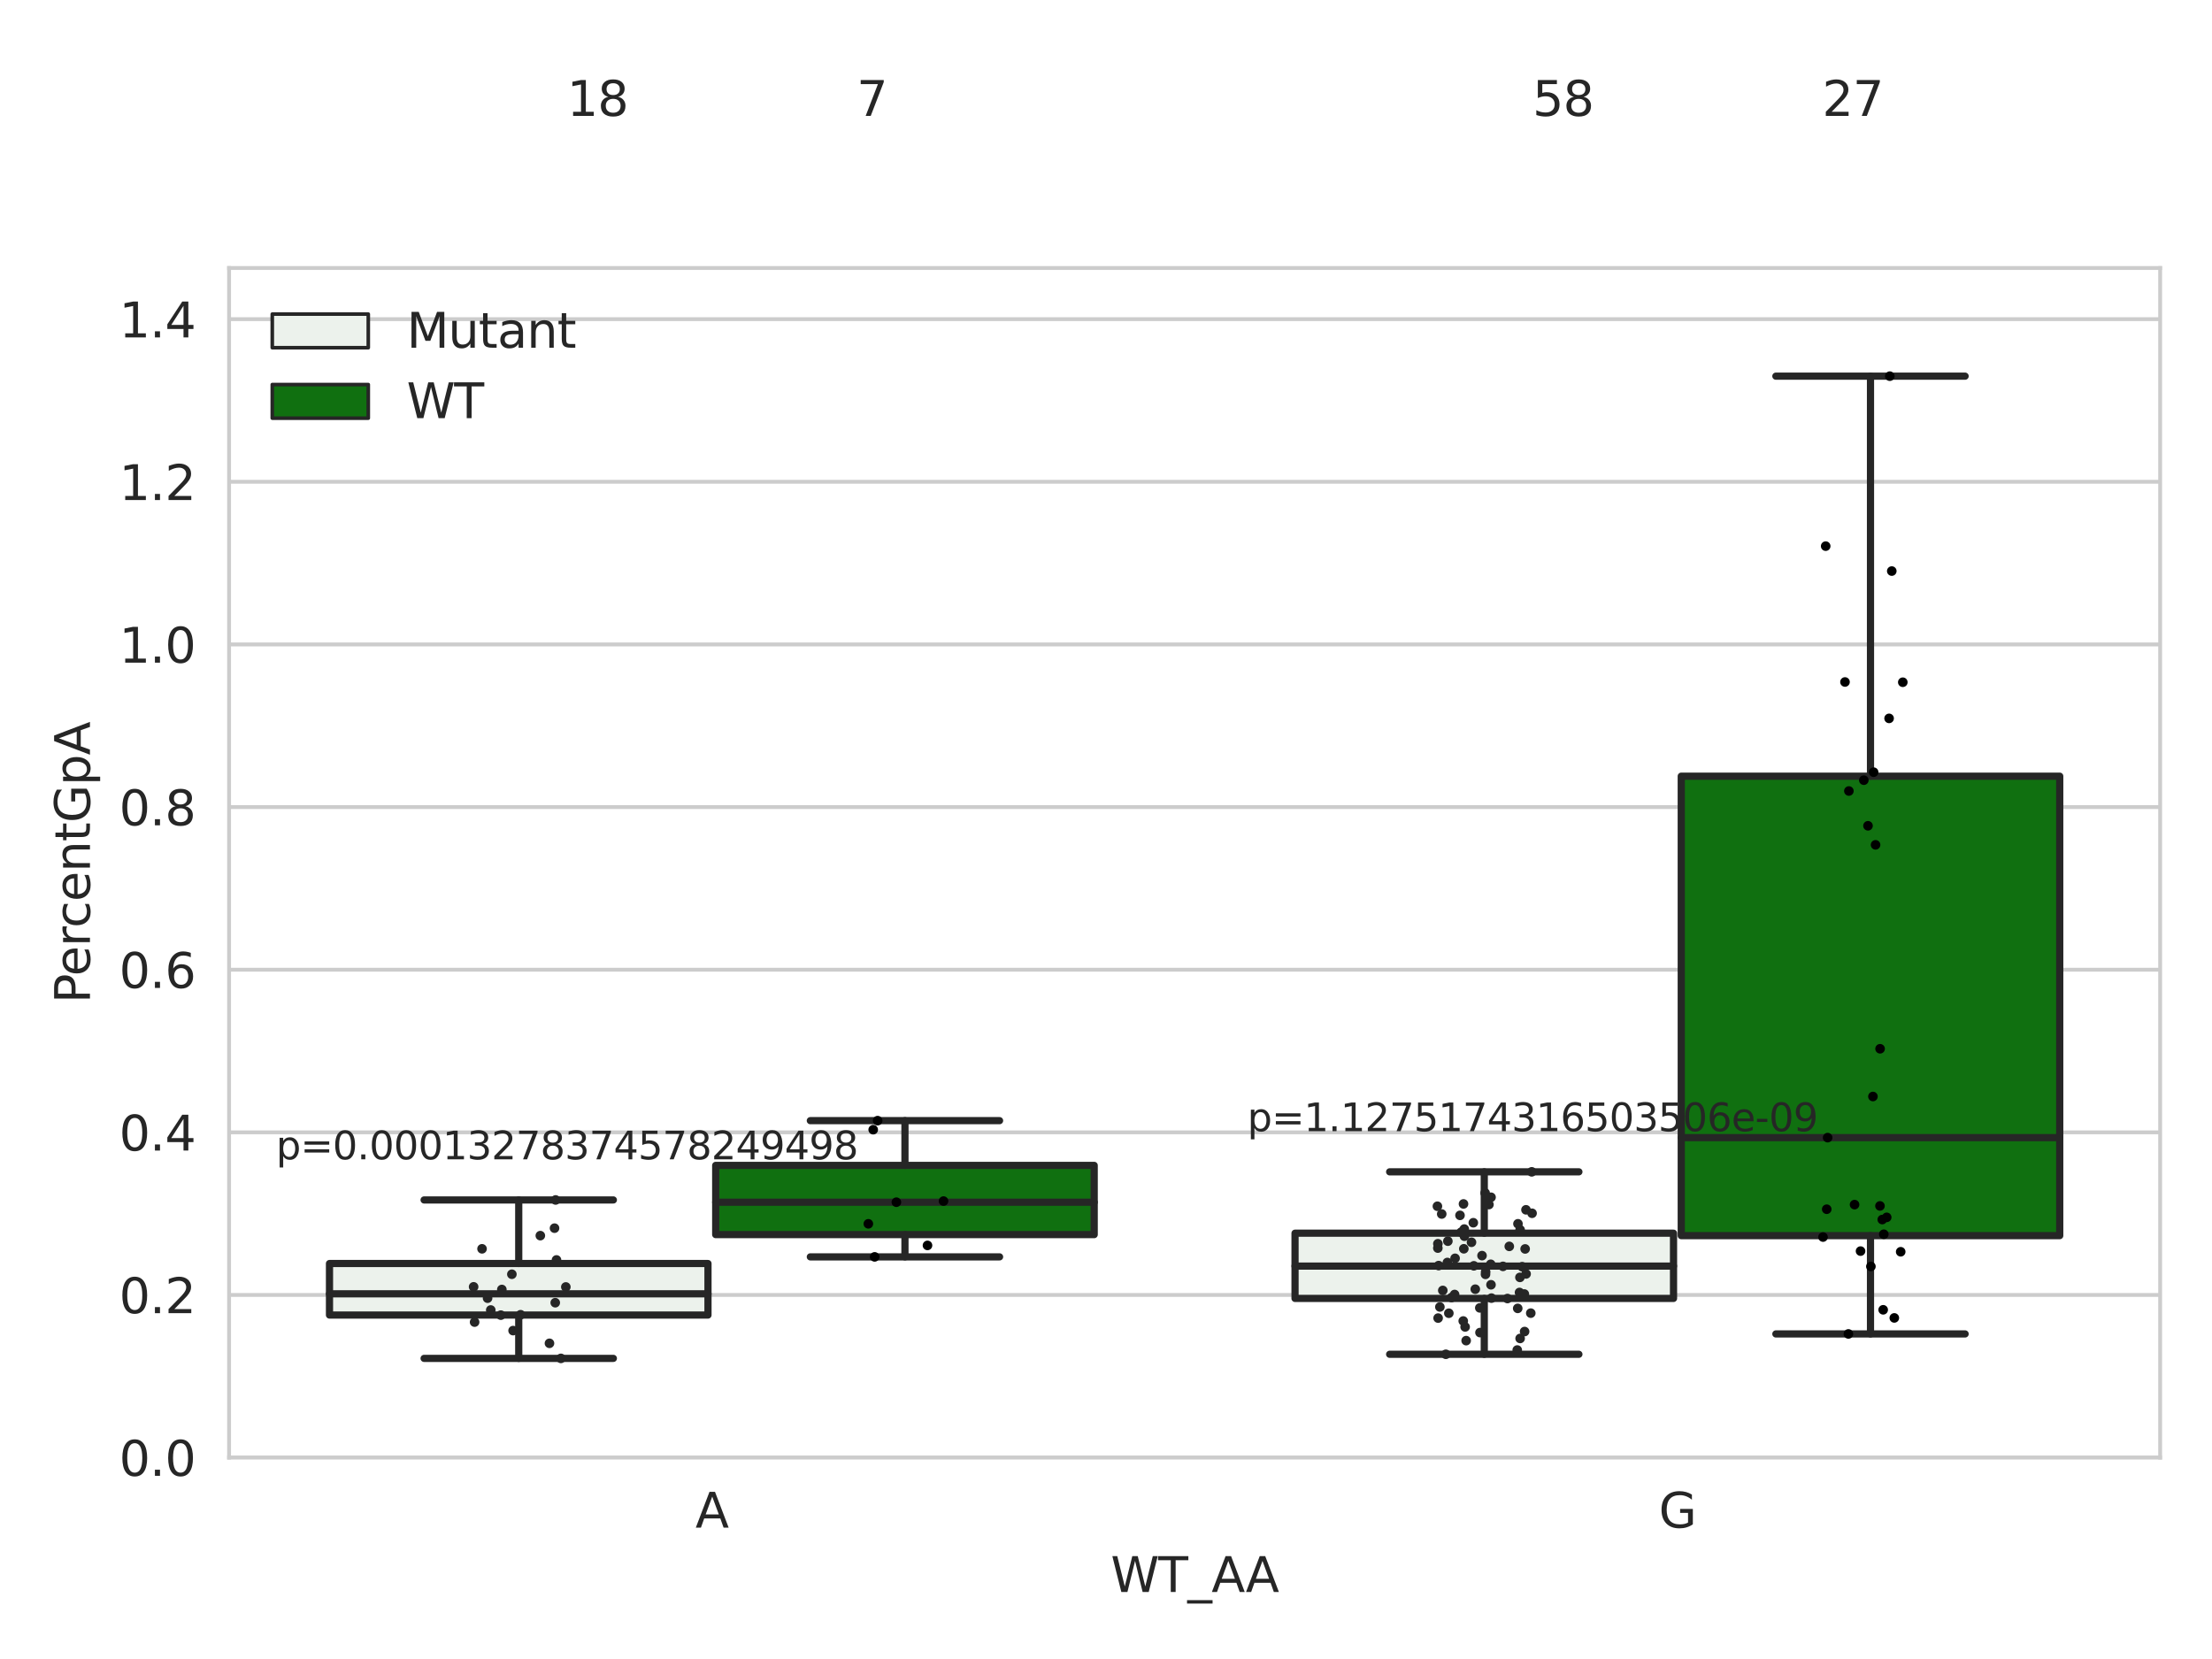 <?xml version="1.0" encoding="utf-8" standalone="no"?>
<!DOCTYPE svg PUBLIC "-//W3C//DTD SVG 1.1//EN"
  "http://www.w3.org/Graphics/SVG/1.1/DTD/svg11.dtd">
<svg xmlns:xlink="http://www.w3.org/1999/xlink" width="460.8pt" height="345.6pt" viewBox="0 0 460.8 345.6" xmlns="http://www.w3.org/2000/svg" version="1.1">
 <defs>
  <style type="text/css">*{stroke-linejoin: round; stroke-linecap: butt}</style>
 </defs>
 <g id="figure_1">
  <g id="patch_1">
   <path d="M 0 345.6 
L 460.8 345.6 
L 460.8 0 
L 0 0 
z
" style="fill: #ffffff"/>
  </g>
  <g id="axes_1">
   <g id="patch_2">
    <path d="M 47.72 303.64 
L 450 303.64 
L 450 55.834 
L 47.72 55.834 
z
" style="fill: #ffffff"/>
   </g>
   <g id="matplotlib.axis_1">
    <g id="xtick_1">
     <g id="text_1">
      <!-- A -->
      <g style="fill: #262626" transform="translate(144.87 318.238)scale(0.1 -0.1)">
       <defs>
        <path id="DejaVuSans-41" d="M 2188 4044 
L 1331 1722 
L 3047 1722 
L 2188 4044 
z
M 1831 4666 
L 2547 4666 
L 4325 0 
L 3669 0 
L 3244 1197 
L 1141 1197 
L 716 0 
L 50 0 
L 1831 4666 
z
" transform="scale(0.016)"/>
       </defs>
       <use xlink:href="#DejaVuSans-41"/>
      </g>
     </g>
    </g>
    <g id="xtick_2">
     <g id="text_2">
      <!-- G -->
      <g style="fill: #262626" transform="translate(345.556 318.238)scale(0.1 -0.1)">
       <defs>
        <path id="DejaVuSans-47" d="M 3809 666 
L 3809 1919 
L 2778 1919 
L 2778 2438 
L 4434 2438 
L 4434 434 
Q 4069 175 3628 42 
Q 3188 -91 2688 -91 
Q 1594 -91 976 548 
Q 359 1188 359 2328 
Q 359 3472 976 4111 
Q 1594 4750 2688 4750 
Q 3144 4750 3555 4637 
Q 3966 4525 4313 4306 
L 4313 3634 
Q 3963 3931 3569 4081 
Q 3175 4231 2741 4231 
Q 1884 4231 1454 3753 
Q 1025 3275 1025 2328 
Q 1025 1384 1454 906 
Q 1884 428 2741 428 
Q 3075 428 3337 486 
Q 3600 544 3809 666 
z
" transform="scale(0.016)"/>
       </defs>
       <use xlink:href="#DejaVuSans-47"/>
      </g>
     </g>
    </g>
    <g id="text_3">
     <!-- WT_AA -->
     <g style="fill: #262626" transform="translate(231.384 331.638)scale(0.1 -0.1)">
      <defs>
       <path id="DejaVuSans-57" d="M 213 4666 
L 850 4666 
L 1831 722 
L 2809 4666 
L 3519 4666 
L 4500 722 
L 5478 4666 
L 6119 4666 
L 4947 0 
L 4153 0 
L 3169 4050 
L 2175 0 
L 1381 0 
L 213 4666 
z
" transform="scale(0.016)"/>
       <path id="DejaVuSans-54" d="M -19 4666 
L 3928 4666 
L 3928 4134 
L 2272 4134 
L 2272 0 
L 1638 0 
L 1638 4134 
L -19 4134 
L -19 4666 
z
" transform="scale(0.016)"/>
       <path id="DejaVuSans-5f" d="M 3263 -1063 
L 3263 -1509 
L -63 -1509 
L -63 -1063 
L 3263 -1063 
z
" transform="scale(0.016)"/>
      </defs>
      <use xlink:href="#DejaVuSans-57"/>
      <use xlink:href="#DejaVuSans-54" x="98.877"/>
      <use xlink:href="#DejaVuSans-5f" x="159.961"/>
      <use xlink:href="#DejaVuSans-41" x="209.961"/>
      <use xlink:href="#DejaVuSans-41" x="281.119"/>
     </g>
    </g>
   </g>
   <g id="matplotlib.axis_2">
    <g id="ytick_1">
     <g id="line2d_1">
      <path d="M 47.72 303.64 
L 450 303.64 
" clip-path="url(#p4343e54dbe)" style="fill: none; stroke: #cccccc; stroke-width: 0.8; stroke-linecap: round"/>
     </g>
     <g id="text_4">
      <!-- 0.0 -->
      <g style="fill: #262626" transform="translate(24.817 307.439)scale(0.1 -0.1)">
       <defs>
        <path id="DejaVuSans-30" d="M 2034 4250 
Q 1547 4250 1301 3770 
Q 1056 3291 1056 2328 
Q 1056 1369 1301 889 
Q 1547 409 2034 409 
Q 2525 409 2770 889 
Q 3016 1369 3016 2328 
Q 3016 3291 2770 3770 
Q 2525 4250 2034 4250 
z
M 2034 4750 
Q 2819 4750 3233 4129 
Q 3647 3509 3647 2328 
Q 3647 1150 3233 529 
Q 2819 -91 2034 -91 
Q 1250 -91 836 529 
Q 422 1150 422 2328 
Q 422 3509 836 4129 
Q 1250 4750 2034 4750 
z
" transform="scale(0.016)"/>
        <path id="DejaVuSans-2e" d="M 684 794 
L 1344 794 
L 1344 0 
L 684 0 
L 684 794 
z
" transform="scale(0.016)"/>
       </defs>
       <use xlink:href="#DejaVuSans-30"/>
       <use xlink:href="#DejaVuSans-2e" x="63.623"/>
       <use xlink:href="#DejaVuSans-30" x="95.41"/>
      </g>
     </g>
    </g>
    <g id="ytick_2">
     <g id="line2d_2">
      <path d="M 47.72 269.761 
L 450 269.761 
" clip-path="url(#p4343e54dbe)" style="fill: none; stroke: #cccccc; stroke-width: 0.8; stroke-linecap: round"/>
     </g>
     <g id="text_5">
      <!-- 0.2 -->
      <g style="fill: #262626" transform="translate(24.817 273.56)scale(0.1 -0.1)">
       <defs>
        <path id="DejaVuSans-32" d="M 1228 531 
L 3431 531 
L 3431 0 
L 469 0 
L 469 531 
Q 828 903 1448 1529 
Q 2069 2156 2228 2338 
Q 2531 2678 2651 2914 
Q 2772 3150 2772 3378 
Q 2772 3750 2511 3984 
Q 2250 4219 1831 4219 
Q 1534 4219 1204 4116 
Q 875 4013 500 3803 
L 500 4441 
Q 881 4594 1212 4672 
Q 1544 4750 1819 4750 
Q 2544 4750 2975 4387 
Q 3406 4025 3406 3419 
Q 3406 3131 3298 2873 
Q 3191 2616 2906 2266 
Q 2828 2175 2409 1742 
Q 1991 1309 1228 531 
z
" transform="scale(0.016)"/>
       </defs>
       <use xlink:href="#DejaVuSans-30"/>
       <use xlink:href="#DejaVuSans-2e" x="63.623"/>
       <use xlink:href="#DejaVuSans-32" x="95.41"/>
      </g>
     </g>
    </g>
    <g id="ytick_3">
     <g id="line2d_3">
      <path d="M 47.72 235.882 
L 450 235.882 
" clip-path="url(#p4343e54dbe)" style="fill: none; stroke: #cccccc; stroke-width: 0.8; stroke-linecap: round"/>
     </g>
     <g id="text_6">
      <!-- 0.4 -->
      <g style="fill: #262626" transform="translate(24.817 239.682)scale(0.1 -0.1)">
       <defs>
        <path id="DejaVuSans-34" d="M 2419 4116 
L 825 1625 
L 2419 1625 
L 2419 4116 
z
M 2253 4666 
L 3047 4666 
L 3047 1625 
L 3713 1625 
L 3713 1100 
L 3047 1100 
L 3047 0 
L 2419 0 
L 2419 1100 
L 313 1100 
L 313 1709 
L 2253 4666 
z
" transform="scale(0.016)"/>
       </defs>
       <use xlink:href="#DejaVuSans-30"/>
       <use xlink:href="#DejaVuSans-2e" x="63.623"/>
       <use xlink:href="#DejaVuSans-34" x="95.41"/>
      </g>
     </g>
    </g>
    <g id="ytick_4">
     <g id="line2d_4">
      <path d="M 47.72 202.004 
L 450 202.004 
" clip-path="url(#p4343e54dbe)" style="fill: none; stroke: #cccccc; stroke-width: 0.8; stroke-linecap: round"/>
     </g>
     <g id="text_7">
      <!-- 0.6 -->
      <g style="fill: #262626" transform="translate(24.817 205.803)scale(0.1 -0.1)">
       <defs>
        <path id="DejaVuSans-36" d="M 2113 2584 
Q 1688 2584 1439 2293 
Q 1191 2003 1191 1497 
Q 1191 994 1439 701 
Q 1688 409 2113 409 
Q 2538 409 2786 701 
Q 3034 994 3034 1497 
Q 3034 2003 2786 2293 
Q 2538 2584 2113 2584 
z
M 3366 4563 
L 3366 3988 
Q 3128 4100 2886 4159 
Q 2644 4219 2406 4219 
Q 1781 4219 1451 3797 
Q 1122 3375 1075 2522 
Q 1259 2794 1537 2939 
Q 1816 3084 2150 3084 
Q 2853 3084 3261 2657 
Q 3669 2231 3669 1497 
Q 3669 778 3244 343 
Q 2819 -91 2113 -91 
Q 1303 -91 875 529 
Q 447 1150 447 2328 
Q 447 3434 972 4092 
Q 1497 4750 2381 4750 
Q 2619 4750 2861 4703 
Q 3103 4656 3366 4563 
z
" transform="scale(0.016)"/>
       </defs>
       <use xlink:href="#DejaVuSans-30"/>
       <use xlink:href="#DejaVuSans-2e" x="63.623"/>
       <use xlink:href="#DejaVuSans-36" x="95.41"/>
      </g>
     </g>
    </g>
    <g id="ytick_5">
     <g id="line2d_5">
      <path d="M 47.72 168.125 
L 450 168.125 
" clip-path="url(#p4343e54dbe)" style="fill: none; stroke: #cccccc; stroke-width: 0.8; stroke-linecap: round"/>
     </g>
     <g id="text_8">
      <!-- 0.8 -->
      <g style="fill: #262626" transform="translate(24.817 171.924)scale(0.1 -0.1)">
       <defs>
        <path id="DejaVuSans-38" d="M 2034 2216 
Q 1584 2216 1326 1975 
Q 1069 1734 1069 1313 
Q 1069 891 1326 650 
Q 1584 409 2034 409 
Q 2484 409 2743 651 
Q 3003 894 3003 1313 
Q 3003 1734 2745 1975 
Q 2488 2216 2034 2216 
z
M 1403 2484 
Q 997 2584 770 2862 
Q 544 3141 544 3541 
Q 544 4100 942 4425 
Q 1341 4750 2034 4750 
Q 2731 4750 3128 4425 
Q 3525 4100 3525 3541 
Q 3525 3141 3298 2862 
Q 3072 2584 2669 2484 
Q 3125 2378 3379 2068 
Q 3634 1759 3634 1313 
Q 3634 634 3220 271 
Q 2806 -91 2034 -91 
Q 1263 -91 848 271 
Q 434 634 434 1313 
Q 434 1759 690 2068 
Q 947 2378 1403 2484 
z
M 1172 3481 
Q 1172 3119 1398 2916 
Q 1625 2713 2034 2713 
Q 2441 2713 2670 2916 
Q 2900 3119 2900 3481 
Q 2900 3844 2670 4047 
Q 2441 4250 2034 4250 
Q 1625 4250 1398 4047 
Q 1172 3844 1172 3481 
z
" transform="scale(0.016)"/>
       </defs>
       <use xlink:href="#DejaVuSans-30"/>
       <use xlink:href="#DejaVuSans-2e" x="63.623"/>
       <use xlink:href="#DejaVuSans-38" x="95.41"/>
      </g>
     </g>
    </g>
    <g id="ytick_6">
     <g id="line2d_6">
      <path d="M 47.72 134.246 
L 450 134.246 
" clip-path="url(#p4343e54dbe)" style="fill: none; stroke: #cccccc; stroke-width: 0.8; stroke-linecap: round"/>
     </g>
     <g id="text_9">
      <!-- 1.0 -->
      <g style="fill: #262626" transform="translate(24.817 138.045)scale(0.1 -0.1)">
       <defs>
        <path id="DejaVuSans-31" d="M 794 531 
L 1825 531 
L 1825 4091 
L 703 3866 
L 703 4441 
L 1819 4666 
L 2450 4666 
L 2450 531 
L 3481 531 
L 3481 0 
L 794 0 
L 794 531 
z
" transform="scale(0.016)"/>
       </defs>
       <use xlink:href="#DejaVuSans-31"/>
       <use xlink:href="#DejaVuSans-2e" x="63.623"/>
       <use xlink:href="#DejaVuSans-30" x="95.41"/>
      </g>
     </g>
    </g>
    <g id="ytick_7">
     <g id="line2d_7">
      <path d="M 47.72 100.367 
L 450 100.367 
" clip-path="url(#p4343e54dbe)" style="fill: none; stroke: #cccccc; stroke-width: 0.8; stroke-linecap: round"/>
     </g>
     <g id="text_10">
      <!-- 1.2 -->
      <g style="fill: #262626" transform="translate(24.817 104.167)scale(0.1 -0.1)">
       <use xlink:href="#DejaVuSans-31"/>
       <use xlink:href="#DejaVuSans-2e" x="63.623"/>
       <use xlink:href="#DejaVuSans-32" x="95.41"/>
      </g>
     </g>
    </g>
    <g id="ytick_8">
     <g id="line2d_8">
      <path d="M 47.72 66.489 
L 450 66.489 
" clip-path="url(#p4343e54dbe)" style="fill: none; stroke: #cccccc; stroke-width: 0.8; stroke-linecap: round"/>
     </g>
     <g id="text_11">
      <!-- 1.4 -->
      <g style="fill: #262626" transform="translate(24.817 70.288)scale(0.1 -0.1)">
       <use xlink:href="#DejaVuSans-31"/>
       <use xlink:href="#DejaVuSans-2e" x="63.623"/>
       <use xlink:href="#DejaVuSans-34" x="95.41"/>
      </g>
     </g>
    </g>
    <g id="text_12">
     <!-- PercentGpA -->
     <g style="fill: #262626" transform="translate(18.737 209.014)rotate(-90)scale(0.1 -0.1)">
      <defs>
       <path id="DejaVuSans-50" d="M 1259 4147 
L 1259 2394 
L 2053 2394 
Q 2494 2394 2734 2622 
Q 2975 2850 2975 3272 
Q 2975 3691 2734 3919 
Q 2494 4147 2053 4147 
L 1259 4147 
z
M 628 4666 
L 2053 4666 
Q 2838 4666 3239 4311 
Q 3641 3956 3641 3272 
Q 3641 2581 3239 2228 
Q 2838 1875 2053 1875 
L 1259 1875 
L 1259 0 
L 628 0 
L 628 4666 
z
" transform="scale(0.016)"/>
       <path id="DejaVuSans-65" d="M 3597 1894 
L 3597 1613 
L 953 1613 
Q 991 1019 1311 708 
Q 1631 397 2203 397 
Q 2534 397 2845 478 
Q 3156 559 3463 722 
L 3463 178 
Q 3153 47 2828 -22 
Q 2503 -91 2169 -91 
Q 1331 -91 842 396 
Q 353 884 353 1716 
Q 353 2575 817 3079 
Q 1281 3584 2069 3584 
Q 2775 3584 3186 3129 
Q 3597 2675 3597 1894 
z
M 3022 2063 
Q 3016 2534 2758 2815 
Q 2500 3097 2075 3097 
Q 1594 3097 1305 2825 
Q 1016 2553 972 2059 
L 3022 2063 
z
" transform="scale(0.016)"/>
       <path id="DejaVuSans-72" d="M 2631 2963 
Q 2534 3019 2420 3045 
Q 2306 3072 2169 3072 
Q 1681 3072 1420 2755 
Q 1159 2438 1159 1844 
L 1159 0 
L 581 0 
L 581 3500 
L 1159 3500 
L 1159 2956 
Q 1341 3275 1631 3429 
Q 1922 3584 2338 3584 
Q 2397 3584 2469 3576 
Q 2541 3569 2628 3553 
L 2631 2963 
z
" transform="scale(0.016)"/>
       <path id="DejaVuSans-63" d="M 3122 3366 
L 3122 2828 
Q 2878 2963 2633 3030 
Q 2388 3097 2138 3097 
Q 1578 3097 1268 2742 
Q 959 2388 959 1747 
Q 959 1106 1268 751 
Q 1578 397 2138 397 
Q 2388 397 2633 464 
Q 2878 531 3122 666 
L 3122 134 
Q 2881 22 2623 -34 
Q 2366 -91 2075 -91 
Q 1284 -91 818 406 
Q 353 903 353 1747 
Q 353 2603 823 3093 
Q 1294 3584 2113 3584 
Q 2378 3584 2631 3529 
Q 2884 3475 3122 3366 
z
" transform="scale(0.016)"/>
       <path id="DejaVuSans-6e" d="M 3513 2113 
L 3513 0 
L 2938 0 
L 2938 2094 
Q 2938 2591 2744 2837 
Q 2550 3084 2163 3084 
Q 1697 3084 1428 2787 
Q 1159 2491 1159 1978 
L 1159 0 
L 581 0 
L 581 3500 
L 1159 3500 
L 1159 2956 
Q 1366 3272 1645 3428 
Q 1925 3584 2291 3584 
Q 2894 3584 3203 3211 
Q 3513 2838 3513 2113 
z
" transform="scale(0.016)"/>
       <path id="DejaVuSans-74" d="M 1172 4494 
L 1172 3500 
L 2356 3500 
L 2356 3053 
L 1172 3053 
L 1172 1153 
Q 1172 725 1289 603 
Q 1406 481 1766 481 
L 2356 481 
L 2356 0 
L 1766 0 
Q 1100 0 847 248 
Q 594 497 594 1153 
L 594 3053 
L 172 3053 
L 172 3500 
L 594 3500 
L 594 4494 
L 1172 4494 
z
" transform="scale(0.016)"/>
       <path id="DejaVuSans-70" d="M 1159 525 
L 1159 -1331 
L 581 -1331 
L 581 3500 
L 1159 3500 
L 1159 2969 
Q 1341 3281 1617 3432 
Q 1894 3584 2278 3584 
Q 2916 3584 3314 3078 
Q 3713 2572 3713 1747 
Q 3713 922 3314 415 
Q 2916 -91 2278 -91 
Q 1894 -91 1617 61 
Q 1341 213 1159 525 
z
M 3116 1747 
Q 3116 2381 2855 2742 
Q 2594 3103 2138 3103 
Q 1681 3103 1420 2742 
Q 1159 2381 1159 1747 
Q 1159 1113 1420 752 
Q 1681 391 2138 391 
Q 2594 391 2855 752 
Q 3116 1113 3116 1747 
z
" transform="scale(0.016)"/>
      </defs>
      <use xlink:href="#DejaVuSans-50"/>
      <use xlink:href="#DejaVuSans-65" x="56.678"/>
      <use xlink:href="#DejaVuSans-72" x="118.201"/>
      <use xlink:href="#DejaVuSans-63" x="157.064"/>
      <use xlink:href="#DejaVuSans-65" x="212.045"/>
      <use xlink:href="#DejaVuSans-6e" x="273.568"/>
      <use xlink:href="#DejaVuSans-74" x="336.947"/>
      <use xlink:href="#DejaVuSans-47" x="376.156"/>
      <use xlink:href="#DejaVuSans-70" x="453.646"/>
      <use xlink:href="#DejaVuSans-41" x="517.123"/>
     </g>
    </g>
   </g>
   <g id="patch_3">
    <path d="M 68.639 273.948 
L 147.485 273.948 
L 147.485 263.214 
L 68.639 263.214 
L 68.639 273.948 
z
" clip-path="url(#p4343e54dbe)" style="fill: #ecf2ec; stroke: #262626; stroke-width: 1.5; stroke-linejoin: miter"/>
   </g>
   <g id="patch_4">
    <path d="M 149.095 257.193 
L 227.941 257.193 
L 227.941 242.77 
L 149.095 242.77 
L 149.095 257.193 
z
" clip-path="url(#p4343e54dbe)" style="fill: #107010; stroke: #262626; stroke-width: 1.5; stroke-linejoin: miter"/>
   </g>
   <g id="patch_5">
    <path d="M 269.779 270.485 
L 348.625 270.485 
L 348.625 256.898 
L 269.779 256.898 
L 269.779 270.485 
z
" clip-path="url(#p4343e54dbe)" style="fill: #ecf2ec; stroke: #262626; stroke-width: 1.5; stroke-linejoin: miter"/>
   </g>
   <g id="patch_6">
    <path d="M 350.235 257.407 
L 429.081 257.407 
L 429.081 161.694 
L 350.235 161.694 
L 350.235 257.407 
z
" clip-path="url(#p4343e54dbe)" style="fill: #107010; stroke: #262626; stroke-width: 1.5; stroke-linejoin: miter"/>
   </g>
   <g id="patch_7">
    <path d="M 148.29 303.64 
L 148.29 303.64 
L 148.29 303.64 
L 148.29 303.64 
z
" clip-path="url(#p4343e54dbe)" style="fill: #ecf2ec; stroke: #262626; stroke-width: 0.75; stroke-linejoin: miter"/>
   </g>
   <g id="patch_8">
    <path d="M 148.29 303.64 
L 148.29 303.64 
L 148.29 303.64 
L 148.29 303.64 
z
" clip-path="url(#p4343e54dbe)" style="fill: #107010; stroke: #262626; stroke-width: 0.75; stroke-linejoin: miter"/>
   </g>
   <g id="PathCollection_1"/>
   <g id="PathCollection_2"/>
   <g id="line2d_9">
    <path d="M 108.062 273.948 
L 108.062 282.976 
" clip-path="url(#p4343e54dbe)" style="fill: none; stroke: #262626; stroke-width: 1.5; stroke-linecap: round"/>
   </g>
   <g id="line2d_10">
    <path d="M 108.062 263.214 
L 108.062 249.972 
" clip-path="url(#p4343e54dbe)" style="fill: none; stroke: #262626; stroke-width: 1.5; stroke-linecap: round"/>
   </g>
   <g id="line2d_11">
    <path d="M 88.35 282.976 
L 127.774 282.976 
" clip-path="url(#p4343e54dbe)" style="fill: none; stroke: #262626; stroke-width: 1.5; stroke-linecap: round"/>
   </g>
   <g id="line2d_12">
    <path d="M 88.35 249.972 
L 127.774 249.972 
" clip-path="url(#p4343e54dbe)" style="fill: none; stroke: #262626; stroke-width: 1.5; stroke-linecap: round"/>
   </g>
   <g id="line2d_13"/>
   <g id="line2d_14">
    <path d="M 188.518 257.193 
L 188.518 261.828 
" clip-path="url(#p4343e54dbe)" style="fill: none; stroke: #262626; stroke-width: 1.5; stroke-linecap: round"/>
   </g>
   <g id="line2d_15">
    <path d="M 188.518 242.77 
L 188.518 233.452 
" clip-path="url(#p4343e54dbe)" style="fill: none; stroke: #262626; stroke-width: 1.5; stroke-linecap: round"/>
   </g>
   <g id="line2d_16">
    <path d="M 168.806 261.828 
L 208.23 261.828 
" clip-path="url(#p4343e54dbe)" style="fill: none; stroke: #262626; stroke-width: 1.5; stroke-linecap: round"/>
   </g>
   <g id="line2d_17">
    <path d="M 168.806 233.452 
L 208.23 233.452 
" clip-path="url(#p4343e54dbe)" style="fill: none; stroke: #262626; stroke-width: 1.5; stroke-linecap: round"/>
   </g>
   <g id="line2d_18"/>
   <g id="line2d_19">
    <path d="M 309.202 270.485 
L 309.202 282.122 
" clip-path="url(#p4343e54dbe)" style="fill: none; stroke: #262626; stroke-width: 1.5; stroke-linecap: round"/>
   </g>
   <g id="line2d_20">
    <path d="M 309.202 256.898 
L 309.202 244.114 
" clip-path="url(#p4343e54dbe)" style="fill: none; stroke: #262626; stroke-width: 1.5; stroke-linecap: round"/>
   </g>
   <g id="line2d_21">
    <path d="M 289.49 282.122 
L 328.914 282.122 
" clip-path="url(#p4343e54dbe)" style="fill: none; stroke: #262626; stroke-width: 1.5; stroke-linecap: round"/>
   </g>
   <g id="line2d_22">
    <path d="M 289.49 244.114 
L 328.914 244.114 
" clip-path="url(#p4343e54dbe)" style="fill: none; stroke: #262626; stroke-width: 1.5; stroke-linecap: round"/>
   </g>
   <g id="line2d_23"/>
   <g id="line2d_24">
    <path d="M 389.658 257.407 
L 389.658 277.882 
" clip-path="url(#p4343e54dbe)" style="fill: none; stroke: #262626; stroke-width: 1.5; stroke-linecap: round"/>
   </g>
   <g id="line2d_25">
    <path d="M 389.658 161.694 
L 389.658 78.362 
" clip-path="url(#p4343e54dbe)" style="fill: none; stroke: #262626; stroke-width: 1.5; stroke-linecap: round"/>
   </g>
   <g id="line2d_26">
    <path d="M 369.946 277.882 
L 409.37 277.882 
" clip-path="url(#p4343e54dbe)" style="fill: none; stroke: #262626; stroke-width: 1.5; stroke-linecap: round"/>
   </g>
   <g id="line2d_27">
    <path d="M 369.946 78.362 
L 409.37 78.362 
" clip-path="url(#p4343e54dbe)" style="fill: none; stroke: #262626; stroke-width: 1.5; stroke-linecap: round"/>
   </g>
   <g id="line2d_28"/>
   <g id="line2d_29">
    <path d="M 68.639 269.529 
L 147.485 269.529 
" clip-path="url(#p4343e54dbe)" style="fill: none; stroke: #262626; stroke-width: 1.5; stroke-linecap: round"/>
   </g>
   <g id="line2d_30">
    <path d="M 149.095 250.44 
L 227.941 250.44 
" clip-path="url(#p4343e54dbe)" style="fill: none; stroke: #262626; stroke-width: 1.5; stroke-linecap: round"/>
   </g>
   <g id="line2d_31">
    <path d="M 269.779 263.75 
L 348.625 263.75 
" clip-path="url(#p4343e54dbe)" style="fill: none; stroke: #262626; stroke-width: 1.5; stroke-linecap: round"/>
   </g>
   <g id="line2d_32">
    <path d="M 350.235 236.99 
L 429.081 236.99 
" clip-path="url(#p4343e54dbe)" style="fill: none; stroke: #262626; stroke-width: 1.5; stroke-linecap: round"/>
   </g>
   <g id="patch_9">
    <path d="M 47.72 303.64 
L 47.72 55.834 
" style="fill: none; stroke: #cccccc; stroke-width: 0.8; stroke-linejoin: miter; stroke-linecap: square"/>
   </g>
   <g id="patch_10">
    <path d="M 450 303.64 
L 450 55.834 
" style="fill: none; stroke: #cccccc; stroke-width: 0.8; stroke-linejoin: miter; stroke-linecap: square"/>
   </g>
   <g id="patch_11">
    <path d="M 47.72 303.64 
L 450 303.64 
" style="fill: none; stroke: #cccccc; stroke-width: 0.8; stroke-linejoin: miter; stroke-linecap: square"/>
   </g>
   <g id="patch_12">
    <path d="M 47.72 55.834 
L 450 55.834 
" style="fill: none; stroke: #cccccc; stroke-width: 0.8; stroke-linejoin: miter; stroke-linecap: square"/>
   </g>
   <g id="PathCollection_3">
    <defs>
     <path id="C0_0_385af066f1" d="M 0 1 
C 0.265 1 0.52 0.895 0.707 0.707 
C 0.895 0.52 1 0.265 1 -0 
C 1 -0.265 0.895 -0.52 0.707 -0.707 
C 0.52 -0.895 0.265 -1 0 -1 
C -0.265 -1 -0.52 -0.895 -0.707 -0.707 
C -0.895 -0.52 -1 -0.265 -1 0 
C -1 0.265 -0.895 0.52 -0.707 0.707 
C -0.52 0.895 -0.265 1 0 1 
z
"/>
    </defs>
    <g clip-path="url(#p4343e54dbe)">
     <use xlink:href="#C0_0_385af066f1" x="106.632" y="265.449" style="fill: #262626"/>
    </g>
    <g clip-path="url(#p4343e54dbe)">
     <use xlink:href="#C0_0_385af066f1" x="114.464" y="279.837" style="fill: #262626"/>
    </g>
    <g clip-path="url(#p4343e54dbe)">
     <use xlink:href="#C0_0_385af066f1" x="115.747" y="249.972" style="fill: #262626"/>
    </g>
    <g clip-path="url(#p4343e54dbe)">
     <use xlink:href="#C0_0_385af066f1" x="104.545" y="268.624" style="fill: #262626"/>
    </g>
    <g clip-path="url(#p4343e54dbe)">
     <use xlink:href="#C0_0_385af066f1" x="98.869" y="275.417" style="fill: #262626"/>
    </g>
    <g clip-path="url(#p4343e54dbe)">
     <use xlink:href="#C0_0_385af066f1" x="116.846" y="282.976" style="fill: #262626"/>
    </g>
    <g clip-path="url(#p4343e54dbe)">
     <use xlink:href="#C0_0_385af066f1" x="115.929" y="262.469" style="fill: #262626"/>
    </g>
    <g clip-path="url(#p4343e54dbe)">
     <use xlink:href="#C0_0_385af066f1" x="115.518" y="255.85" style="fill: #262626"/>
    </g>
    <g clip-path="url(#p4343e54dbe)">
     <use xlink:href="#C0_0_385af066f1" x="115.668" y="271.378" style="fill: #262626"/>
    </g>
    <g clip-path="url(#p4343e54dbe)">
     <use xlink:href="#C0_0_385af066f1" x="100.418" y="260.151" style="fill: #262626"/>
    </g>
    <g clip-path="url(#p4343e54dbe)">
     <use xlink:href="#C0_0_385af066f1" x="117.875" y="268.097" style="fill: #262626"/>
    </g>
    <g clip-path="url(#p4343e54dbe)">
     <use xlink:href="#C0_0_385af066f1" x="104.331" y="273.969" style="fill: #262626"/>
    </g>
    <g clip-path="url(#p4343e54dbe)">
     <use xlink:href="#C0_0_385af066f1" x="112.562" y="257.405" style="fill: #262626"/>
    </g>
    <g clip-path="url(#p4343e54dbe)">
     <use xlink:href="#C0_0_385af066f1" x="102.235" y="272.899" style="fill: #262626"/>
    </g>
    <g clip-path="url(#p4343e54dbe)">
     <use xlink:href="#C0_0_385af066f1" x="108.446" y="273.884" style="fill: #262626"/>
    </g>
    <g clip-path="url(#p4343e54dbe)">
     <use xlink:href="#C0_0_385af066f1" x="101.572" y="270.433" style="fill: #262626"/>
    </g>
    <g clip-path="url(#p4343e54dbe)">
     <use xlink:href="#C0_0_385af066f1" x="106.888" y="277.189" style="fill: #262626"/>
    </g>
    <g clip-path="url(#p4343e54dbe)">
     <use xlink:href="#C0_0_385af066f1" x="98.663" y="268.07" style="fill: #262626"/>
    </g>
   </g>
   <g id="PathCollection_4">
    <defs>
     <path id="C1_0_7b6c0d8d5e" d="M 0 1 
C 0.265 1 0.52 0.895 0.707 0.707 
C 0.895 0.52 1 0.265 1 -0 
C 1 -0.265 0.895 -0.52 0.707 -0.707 
C 0.52 -0.895 0.265 -1 0 -1 
C -0.265 -1 -0.52 -0.895 -0.707 -0.707 
C -0.895 -0.52 -1 -0.265 -1 0 
C -1 0.265 -0.895 0.52 -0.707 0.707 
C -0.52 0.895 -0.265 1 0 1 
z
"/>
    </defs>
    <g clip-path="url(#p4343e54dbe)">
     <use xlink:href="#C1_0_7b6c0d8d5e" x="182.207" y="261.828"/>
    </g>
    <g clip-path="url(#p4343e54dbe)">
     <use xlink:href="#C1_0_7b6c0d8d5e" x="196.553" y="250.207"/>
    </g>
    <g clip-path="url(#p4343e54dbe)">
     <use xlink:href="#C1_0_7b6c0d8d5e" x="182.826" y="233.452"/>
    </g>
    <g clip-path="url(#p4343e54dbe)">
     <use xlink:href="#C1_0_7b6c0d8d5e" x="186.732" y="250.44"/>
    </g>
    <g clip-path="url(#p4343e54dbe)">
     <use xlink:href="#C1_0_7b6c0d8d5e" x="181.905" y="235.333"/>
    </g>
    <g clip-path="url(#p4343e54dbe)">
     <use xlink:href="#C1_0_7b6c0d8d5e" x="180.892" y="254.943"/>
    </g>
    <g clip-path="url(#p4343e54dbe)">
     <use xlink:href="#C1_0_7b6c0d8d5e" x="193.213" y="259.442"/>
    </g>
   </g>
   <g id="PathCollection_5">
    <defs>
     <path id="C2_0_d8e6e6234a" d="M 0 1 
C 0.265 1 0.52 0.895 0.707 0.707 
C 0.895 0.52 1 0.265 1 -0 
C 1 -0.265 0.895 -0.52 0.707 -0.707 
C 0.52 -0.895 0.265 -1 0 -1 
C -0.265 -1 -0.52 -0.895 -0.707 -0.707 
C -0.895 -0.52 -1 -0.265 -1 0 
C -1 0.265 -0.895 0.52 -0.707 0.707 
C -0.52 0.895 -0.265 1 0 1 
z
"/>
    </defs>
    <g clip-path="url(#p4343e54dbe)">
     <use xlink:href="#C2_0_d8e6e6234a" x="308.309" y="277.598" style="fill: #262626"/>
    </g>
    <g clip-path="url(#p4343e54dbe)">
     <use xlink:href="#C2_0_d8e6e6234a" x="316.17" y="272.558" style="fill: #262626"/>
    </g>
    <g clip-path="url(#p4343e54dbe)">
     <use xlink:href="#C2_0_d8e6e6234a" x="318.889" y="273.552" style="fill: #262626"/>
    </g>
    <g clip-path="url(#p4343e54dbe)">
     <use xlink:href="#C2_0_d8e6e6234a" x="299.439" y="251.283" style="fill: #262626"/>
    </g>
    <g clip-path="url(#p4343e54dbe)">
     <use xlink:href="#C2_0_d8e6e6234a" x="308.27" y="272.455" style="fill: #262626"/>
    </g>
    <g clip-path="url(#p4343e54dbe)">
     <use xlink:href="#C2_0_d8e6e6234a" x="303.121" y="262.13" style="fill: #262626"/>
    </g>
    <g clip-path="url(#p4343e54dbe)">
     <use xlink:href="#C2_0_d8e6e6234a" x="314.035" y="270.506" style="fill: #262626"/>
    </g>
    <g clip-path="url(#p4343e54dbe)">
     <use xlink:href="#C2_0_d8e6e6234a" x="317.603" y="277.386" style="fill: #262626"/>
    </g>
    <g clip-path="url(#p4343e54dbe)">
     <use xlink:href="#C2_0_d8e6e6234a" x="314.412" y="259.643" style="fill: #262626"/>
    </g>
    <g clip-path="url(#p4343e54dbe)">
     <use xlink:href="#C2_0_d8e6e6234a" x="316.071" y="281.234" style="fill: #262626"/>
    </g>
    <g clip-path="url(#p4343e54dbe)">
     <use xlink:href="#C2_0_d8e6e6234a" x="309.458" y="265.47" style="fill: #262626"/>
    </g>
    <g clip-path="url(#p4343e54dbe)">
     <use xlink:href="#C2_0_d8e6e6234a" x="319.085" y="244.114" style="fill: #262626"/>
    </g>
    <g clip-path="url(#p4343e54dbe)">
     <use xlink:href="#C2_0_d8e6e6234a" x="307.032" y="263.694" style="fill: #262626"/>
    </g>
    <g clip-path="url(#p4343e54dbe)">
     <use xlink:href="#C2_0_d8e6e6234a" x="301.515" y="263" style="fill: #262626"/>
    </g>
    <g clip-path="url(#p4343e54dbe)">
     <use xlink:href="#C2_0_d8e6e6234a" x="317.714" y="260.174" style="fill: #262626"/>
    </g>
    <g clip-path="url(#p4343e54dbe)">
     <use xlink:href="#C2_0_d8e6e6234a" x="310.61" y="249.413" style="fill: #262626"/>
    </g>
    <g clip-path="url(#p4343e54dbe)">
     <use xlink:href="#C2_0_d8e6e6234a" x="299.953" y="272.264" style="fill: #262626"/>
    </g>
    <g clip-path="url(#p4343e54dbe)">
     <use xlink:href="#C2_0_d8e6e6234a" x="316.22" y="254.937" style="fill: #262626"/>
    </g>
    <g clip-path="url(#p4343e54dbe)">
     <use xlink:href="#C2_0_d8e6e6234a" x="299.587" y="274.581" style="fill: #262626"/>
    </g>
    <g clip-path="url(#p4343e54dbe)">
     <use xlink:href="#C2_0_d8e6e6234a" x="305.036" y="256.033" style="fill: #262626"/>
    </g>
    <g clip-path="url(#p4343e54dbe)">
     <use xlink:href="#C2_0_d8e6e6234a" x="317.914" y="265.381" style="fill: #262626"/>
    </g>
    <g clip-path="url(#p4343e54dbe)">
     <use xlink:href="#C2_0_d8e6e6234a" x="305.212" y="276.424" style="fill: #262626"/>
    </g>
    <g clip-path="url(#p4343e54dbe)">
     <use xlink:href="#C2_0_d8e6e6234a" x="299.536" y="259.093" style="fill: #262626"/>
    </g>
    <g clip-path="url(#p4343e54dbe)">
     <use xlink:href="#C2_0_d8e6e6234a" x="316.629" y="266.102" style="fill: #262626"/>
    </g>
    <g clip-path="url(#p4343e54dbe)">
     <use xlink:href="#C2_0_d8e6e6234a" x="310.174" y="250.93" style="fill: #262626"/>
    </g>
    <g clip-path="url(#p4343e54dbe)">
     <use xlink:href="#C2_0_d8e6e6234a" x="317.892" y="252.025" style="fill: #262626"/>
    </g>
    <g clip-path="url(#p4343e54dbe)">
     <use xlink:href="#C2_0_d8e6e6234a" x="306.919" y="254.718" style="fill: #262626"/>
    </g>
    <g clip-path="url(#p4343e54dbe)">
     <use xlink:href="#C2_0_d8e6e6234a" x="310.603" y="267.642" style="fill: #262626"/>
    </g>
    <g clip-path="url(#p4343e54dbe)">
     <use xlink:href="#C2_0_d8e6e6234a" x="304.874" y="250.802" style="fill: #262626"/>
    </g>
    <g clip-path="url(#p4343e54dbe)">
     <use xlink:href="#C2_0_d8e6e6234a" x="301.196" y="282.122" style="fill: #262626"/>
    </g>
    <g clip-path="url(#p4343e54dbe)">
     <use xlink:href="#C2_0_d8e6e6234a" x="310.699" y="270.421" style="fill: #262626"/>
    </g>
    <g clip-path="url(#p4343e54dbe)">
     <use xlink:href="#C2_0_d8e6e6234a" x="304.395" y="256.689" style="fill: #262626"/>
    </g>
    <g clip-path="url(#p4343e54dbe)">
     <use xlink:href="#C2_0_d8e6e6234a" x="310.545" y="263.372" style="fill: #262626"/>
    </g>
    <g clip-path="url(#p4343e54dbe)">
     <use xlink:href="#C2_0_d8e6e6234a" x="304.822" y="275.187" style="fill: #262626"/>
    </g>
    <g clip-path="url(#p4343e54dbe)">
     <use xlink:href="#C2_0_d8e6e6234a" x="305.069" y="257.526" style="fill: #262626"/>
    </g>
    <g clip-path="url(#p4343e54dbe)">
     <use xlink:href="#C2_0_d8e6e6234a" x="303.022" y="269.666" style="fill: #262626"/>
    </g>
    <g clip-path="url(#p4343e54dbe)">
     <use xlink:href="#C2_0_d8e6e6234a" x="301.82" y="273.569" style="fill: #262626"/>
    </g>
    <g clip-path="url(#p4343e54dbe)">
     <use xlink:href="#C2_0_d8e6e6234a" x="316.67" y="278.823" style="fill: #262626"/>
    </g>
    <g clip-path="url(#p4343e54dbe)">
     <use xlink:href="#C2_0_d8e6e6234a" x="304.146" y="253.18" style="fill: #262626"/>
    </g>
    <g clip-path="url(#p4343e54dbe)">
     <use xlink:href="#C2_0_d8e6e6234a" x="308.733" y="261.569" style="fill: #262626"/>
    </g>
    <g clip-path="url(#p4343e54dbe)">
     <use xlink:href="#C2_0_d8e6e6234a" x="299.692" y="263.645" style="fill: #262626"/>
    </g>
    <g clip-path="url(#p4343e54dbe)">
     <use xlink:href="#C2_0_d8e6e6234a" x="316.544" y="269.246" style="fill: #262626"/>
    </g>
    <g clip-path="url(#p4343e54dbe)">
     <use xlink:href="#C2_0_d8e6e6234a" x="317.101" y="263.879" style="fill: #262626"/>
    </g>
    <g clip-path="url(#p4343e54dbe)">
     <use xlink:href="#C2_0_d8e6e6234a" x="307.328" y="268.562" style="fill: #262626"/>
    </g>
    <g clip-path="url(#p4343e54dbe)">
     <use xlink:href="#C2_0_d8e6e6234a" x="300.559" y="268.822" style="fill: #262626"/>
    </g>
    <g clip-path="url(#p4343e54dbe)">
     <use xlink:href="#C2_0_d8e6e6234a" x="300.337" y="252.899" style="fill: #262626"/>
    </g>
    <g clip-path="url(#p4343e54dbe)">
     <use xlink:href="#C2_0_d8e6e6234a" x="305.428" y="279.277" style="fill: #262626"/>
    </g>
    <g clip-path="url(#p4343e54dbe)">
     <use xlink:href="#C2_0_d8e6e6234a" x="309.485" y="264.954" style="fill: #262626"/>
    </g>
    <g clip-path="url(#p4343e54dbe)">
     <use xlink:href="#C2_0_d8e6e6234a" x="306.538" y="258.788" style="fill: #262626"/>
    </g>
    <g clip-path="url(#p4343e54dbe)">
     <use xlink:href="#C2_0_d8e6e6234a" x="301.617" y="258.557" style="fill: #262626"/>
    </g>
    <g clip-path="url(#p4343e54dbe)">
     <use xlink:href="#C2_0_d8e6e6234a" x="313.102" y="263.807" style="fill: #262626"/>
    </g>
    <g clip-path="url(#p4343e54dbe)">
     <use xlink:href="#C2_0_d8e6e6234a" x="302.376" y="270.305" style="fill: #262626"/>
    </g>
    <g clip-path="url(#p4343e54dbe)">
     <use xlink:href="#C2_0_d8e6e6234a" x="317.549" y="269.565" style="fill: #262626"/>
    </g>
    <g clip-path="url(#p4343e54dbe)">
     <use xlink:href="#C2_0_d8e6e6234a" x="309.38" y="248.518" style="fill: #262626"/>
    </g>
    <g clip-path="url(#p4343e54dbe)">
     <use xlink:href="#C2_0_d8e6e6234a" x="304.944" y="260.143" style="fill: #262626"/>
    </g>
    <g clip-path="url(#p4343e54dbe)">
     <use xlink:href="#C2_0_d8e6e6234a" x="319.157" y="252.746" style="fill: #262626"/>
    </g>
    <g clip-path="url(#p4343e54dbe)">
     <use xlink:href="#C2_0_d8e6e6234a" x="316.672" y="256.191" style="fill: #262626"/>
    </g>
    <g clip-path="url(#p4343e54dbe)">
     <use xlink:href="#C2_0_d8e6e6234a" x="299.529" y="259.999" style="fill: #262626"/>
    </g>
   </g>
   <g id="PathCollection_6">
    <defs>
     <path id="C3_0_db1b676d81" d="M 0 1 
C 0.265 1 0.52 0.895 0.707 0.707 
C 0.895 0.52 1 0.265 1 -0 
C 1 -0.265 0.895 -0.52 0.707 -0.707 
C 0.52 -0.895 0.265 -1 0 -1 
C -0.265 -1 -0.52 -0.895 -0.707 -0.707 
C -0.895 -0.52 -1 -0.265 -1 0 
C -1 0.265 -0.895 0.52 -0.707 0.707 
C -0.52 0.895 -0.265 1 0 1 
z
"/>
    </defs>
    <g clip-path="url(#p4343e54dbe)">
     <use xlink:href="#C3_0_db1b676d81" x="393.036" y="253.597"/>
    </g>
    <g clip-path="url(#p4343e54dbe)">
     <use xlink:href="#C3_0_db1b676d81" x="386.339" y="250.942"/>
    </g>
    <g clip-path="url(#p4343e54dbe)">
     <use xlink:href="#C3_0_db1b676d81" x="389.138" y="172.027"/>
    </g>
    <g clip-path="url(#p4343e54dbe)">
     <use xlink:href="#C3_0_db1b676d81" x="385.059" y="277.882"/>
    </g>
    <g clip-path="url(#p4343e54dbe)">
     <use xlink:href="#C3_0_db1b676d81" x="389.741" y="263.83"/>
    </g>
    <g clip-path="url(#p4343e54dbe)">
     <use xlink:href="#C3_0_db1b676d81" x="394.091" y="118.964"/>
    </g>
    <g clip-path="url(#p4343e54dbe)">
     <use xlink:href="#C3_0_db1b676d81" x="390.713" y="175.995"/>
    </g>
    <g clip-path="url(#p4343e54dbe)">
     <use xlink:href="#C3_0_db1b676d81" x="394.619" y="274.545"/>
    </g>
    <g clip-path="url(#p4343e54dbe)">
     <use xlink:href="#C3_0_db1b676d81" x="393.678" y="78.362"/>
    </g>
    <g clip-path="url(#p4343e54dbe)">
     <use xlink:href="#C3_0_db1b676d81" x="391.632" y="251.216"/>
    </g>
    <g clip-path="url(#p4343e54dbe)">
     <use xlink:href="#C3_0_db1b676d81" x="380.731" y="236.99"/>
    </g>
    <g clip-path="url(#p4343e54dbe)">
     <use xlink:href="#C3_0_db1b676d81" x="380.54" y="251.904"/>
    </g>
    <g clip-path="url(#p4343e54dbe)">
     <use xlink:href="#C3_0_db1b676d81" x="395.95" y="260.764"/>
    </g>
    <g clip-path="url(#p4343e54dbe)">
     <use xlink:href="#C3_0_db1b676d81" x="391.655" y="218.478"/>
    </g>
    <g clip-path="url(#p4343e54dbe)">
     <use xlink:href="#C3_0_db1b676d81" x="388.268" y="162.526"/>
    </g>
    <g clip-path="url(#p4343e54dbe)">
     <use xlink:href="#C3_0_db1b676d81" x="392.112" y="254.055"/>
    </g>
    <g clip-path="url(#p4343e54dbe)">
     <use xlink:href="#C3_0_db1b676d81" x="392.299" y="272.855"/>
    </g>
    <g clip-path="url(#p4343e54dbe)">
     <use xlink:href="#C3_0_db1b676d81" x="390.311" y="160.861"/>
    </g>
    <g clip-path="url(#p4343e54dbe)">
     <use xlink:href="#C3_0_db1b676d81" x="380.325" y="113.77"/>
    </g>
    <g clip-path="url(#p4343e54dbe)">
     <use xlink:href="#C3_0_db1b676d81" x="396.388" y="142.122"/>
    </g>
    <g clip-path="url(#p4343e54dbe)">
     <use xlink:href="#C3_0_db1b676d81" x="387.586" y="260.627"/>
    </g>
    <g clip-path="url(#p4343e54dbe)">
     <use xlink:href="#C3_0_db1b676d81" x="392.431" y="257.114"/>
    </g>
    <g clip-path="url(#p4343e54dbe)">
     <use xlink:href="#C3_0_db1b676d81" x="393.533" y="149.651"/>
    </g>
    <g clip-path="url(#p4343e54dbe)">
     <use xlink:href="#C3_0_db1b676d81" x="385.155" y="164.781"/>
    </g>
    <g clip-path="url(#p4343e54dbe)">
     <use xlink:href="#C3_0_db1b676d81" x="379.77" y="257.7"/>
    </g>
    <g clip-path="url(#p4343e54dbe)">
     <use xlink:href="#C3_0_db1b676d81" x="384.346" y="142.071"/>
    </g>
    <g clip-path="url(#p4343e54dbe)">
     <use xlink:href="#C3_0_db1b676d81" x="390.168" y="228.422"/>
    </g>
   </g>
   <g id="text_13">
    <!-- 18 -->
    <g style="fill: #262626" transform="translate(118.119 24.14)scale(0.1 -0.1)">
     <use xlink:href="#DejaVuSans-31"/>
     <use xlink:href="#DejaVuSans-38" x="63.623"/>
    </g>
   </g>
   <g id="text_14">
    <!-- p=0.00013278374578249498 -->
    <g style="fill: #262626" transform="translate(57.511 241.503)scale(0.08 -0.08)">
     <defs>
      <path id="DejaVuSans-3d" d="M 678 2906 
L 4684 2906 
L 4684 2381 
L 678 2381 
L 678 2906 
z
M 678 1631 
L 4684 1631 
L 4684 1100 
L 678 1100 
L 678 1631 
z
" transform="scale(0.016)"/>
      <path id="DejaVuSans-33" d="M 2597 2516 
Q 3050 2419 3304 2112 
Q 3559 1806 3559 1356 
Q 3559 666 3084 287 
Q 2609 -91 1734 -91 
Q 1441 -91 1130 -33 
Q 819 25 488 141 
L 488 750 
Q 750 597 1062 519 
Q 1375 441 1716 441 
Q 2309 441 2620 675 
Q 2931 909 2931 1356 
Q 2931 1769 2642 2001 
Q 2353 2234 1838 2234 
L 1294 2234 
L 1294 2753 
L 1863 2753 
Q 2328 2753 2575 2939 
Q 2822 3125 2822 3475 
Q 2822 3834 2567 4026 
Q 2313 4219 1838 4219 
Q 1578 4219 1281 4162 
Q 984 4106 628 3988 
L 628 4550 
Q 988 4650 1302 4700 
Q 1616 4750 1894 4750 
Q 2613 4750 3031 4423 
Q 3450 4097 3450 3541 
Q 3450 3153 3228 2886 
Q 3006 2619 2597 2516 
z
" transform="scale(0.016)"/>
      <path id="DejaVuSans-37" d="M 525 4666 
L 3525 4666 
L 3525 4397 
L 1831 0 
L 1172 0 
L 2766 4134 
L 525 4134 
L 525 4666 
z
" transform="scale(0.016)"/>
      <path id="DejaVuSans-35" d="M 691 4666 
L 3169 4666 
L 3169 4134 
L 1269 4134 
L 1269 2991 
Q 1406 3038 1543 3061 
Q 1681 3084 1819 3084 
Q 2600 3084 3056 2656 
Q 3513 2228 3513 1497 
Q 3513 744 3044 326 
Q 2575 -91 1722 -91 
Q 1428 -91 1123 -41 
Q 819 9 494 109 
L 494 744 
Q 775 591 1075 516 
Q 1375 441 1709 441 
Q 2250 441 2565 725 
Q 2881 1009 2881 1497 
Q 2881 1984 2565 2268 
Q 2250 2553 1709 2553 
Q 1456 2553 1204 2497 
Q 953 2441 691 2322 
L 691 4666 
z
" transform="scale(0.016)"/>
      <path id="DejaVuSans-39" d="M 703 97 
L 703 672 
Q 941 559 1184 500 
Q 1428 441 1663 441 
Q 2288 441 2617 861 
Q 2947 1281 2994 2138 
Q 2813 1869 2534 1725 
Q 2256 1581 1919 1581 
Q 1219 1581 811 2004 
Q 403 2428 403 3163 
Q 403 3881 828 4315 
Q 1253 4750 1959 4750 
Q 2769 4750 3195 4129 
Q 3622 3509 3622 2328 
Q 3622 1225 3098 567 
Q 2575 -91 1691 -91 
Q 1453 -91 1209 -44 
Q 966 3 703 97 
z
M 1959 2075 
Q 2384 2075 2632 2365 
Q 2881 2656 2881 3163 
Q 2881 3666 2632 3958 
Q 2384 4250 1959 4250 
Q 1534 4250 1286 3958 
Q 1038 3666 1038 3163 
Q 1038 2656 1286 2365 
Q 1534 2075 1959 2075 
z
" transform="scale(0.016)"/>
     </defs>
     <use xlink:href="#DejaVuSans-70"/>
     <use xlink:href="#DejaVuSans-3d" x="63.477"/>
     <use xlink:href="#DejaVuSans-30" x="147.266"/>
     <use xlink:href="#DejaVuSans-2e" x="210.889"/>
     <use xlink:href="#DejaVuSans-30" x="242.676"/>
     <use xlink:href="#DejaVuSans-30" x="306.299"/>
     <use xlink:href="#DejaVuSans-30" x="369.922"/>
     <use xlink:href="#DejaVuSans-31" x="433.545"/>
     <use xlink:href="#DejaVuSans-33" x="497.168"/>
     <use xlink:href="#DejaVuSans-32" x="560.791"/>
     <use xlink:href="#DejaVuSans-37" x="624.414"/>
     <use xlink:href="#DejaVuSans-38" x="688.037"/>
     <use xlink:href="#DejaVuSans-33" x="751.66"/>
     <use xlink:href="#DejaVuSans-37" x="815.283"/>
     <use xlink:href="#DejaVuSans-34" x="878.906"/>
     <use xlink:href="#DejaVuSans-35" x="942.529"/>
     <use xlink:href="#DejaVuSans-37" x="1006.152"/>
     <use xlink:href="#DejaVuSans-38" x="1069.775"/>
     <use xlink:href="#DejaVuSans-32" x="1133.398"/>
     <use xlink:href="#DejaVuSans-34" x="1197.021"/>
     <use xlink:href="#DejaVuSans-39" x="1260.645"/>
     <use xlink:href="#DejaVuSans-34" x="1324.268"/>
     <use xlink:href="#DejaVuSans-39" x="1387.891"/>
     <use xlink:href="#DejaVuSans-38" x="1451.514"/>
    </g>
   </g>
   <g id="text_15">
    <!-- 7 -->
    <g style="fill: #262626" transform="translate(178.461 24.14)scale(0.1 -0.1)">
     <use xlink:href="#DejaVuSans-37"/>
    </g>
   </g>
   <g id="text_16">
    <!-- 58 -->
    <g style="fill: #262626" transform="translate(319.259 24.14)scale(0.1 -0.1)">
     <use xlink:href="#DejaVuSans-35"/>
     <use xlink:href="#DejaVuSans-38" x="63.623"/>
    </g>
   </g>
   <g id="text_17">
    <!-- p=1.1275174316503506e-09 -->
    <g style="fill: #262626" transform="translate(259.837 235.644)scale(0.08 -0.08)">
     <defs>
      <path id="DejaVuSans-2d" d="M 313 2009 
L 1997 2009 
L 1997 1497 
L 313 1497 
L 313 2009 
z
" transform="scale(0.016)"/>
     </defs>
     <use xlink:href="#DejaVuSans-70"/>
     <use xlink:href="#DejaVuSans-3d" x="63.477"/>
     <use xlink:href="#DejaVuSans-31" x="147.266"/>
     <use xlink:href="#DejaVuSans-2e" x="210.889"/>
     <use xlink:href="#DejaVuSans-31" x="242.676"/>
     <use xlink:href="#DejaVuSans-32" x="306.299"/>
     <use xlink:href="#DejaVuSans-37" x="369.922"/>
     <use xlink:href="#DejaVuSans-35" x="433.545"/>
     <use xlink:href="#DejaVuSans-31" x="497.168"/>
     <use xlink:href="#DejaVuSans-37" x="560.791"/>
     <use xlink:href="#DejaVuSans-34" x="624.414"/>
     <use xlink:href="#DejaVuSans-33" x="688.037"/>
     <use xlink:href="#DejaVuSans-31" x="751.66"/>
     <use xlink:href="#DejaVuSans-36" x="815.283"/>
     <use xlink:href="#DejaVuSans-35" x="878.906"/>
     <use xlink:href="#DejaVuSans-30" x="942.529"/>
     <use xlink:href="#DejaVuSans-33" x="1006.152"/>
     <use xlink:href="#DejaVuSans-35" x="1069.775"/>
     <use xlink:href="#DejaVuSans-30" x="1133.398"/>
     <use xlink:href="#DejaVuSans-36" x="1197.021"/>
     <use xlink:href="#DejaVuSans-65" x="1260.645"/>
     <use xlink:href="#DejaVuSans-2d" x="1322.168"/>
     <use xlink:href="#DejaVuSans-30" x="1358.252"/>
     <use xlink:href="#DejaVuSans-39" x="1421.875"/>
    </g>
   </g>
   <g id="text_18">
    <!-- 27 -->
    <g style="fill: #262626" transform="translate(379.601 24.14)scale(0.1 -0.1)">
     <use xlink:href="#DejaVuSans-32"/>
     <use xlink:href="#DejaVuSans-37" x="63.623"/>
    </g>
   </g>
   <g id="legend_1">
    <g id="patch_13">
     <path d="M 56.72 72.433 
L 76.72 72.433 
L 76.72 65.433 
L 56.72 65.433 
z
" style="fill: #ecf2ec; stroke: #262626; stroke-width: 0.75; stroke-linejoin: miter"/>
    </g>
    <g id="text_19">
     <!-- Mutant -->
     <g style="fill: #262626" transform="translate(84.72 72.433)scale(0.1 -0.1)">
      <defs>
       <path id="DejaVuSans-4d" d="M 628 4666 
L 1569 4666 
L 2759 1491 
L 3956 4666 
L 4897 4666 
L 4897 0 
L 4281 0 
L 4281 4097 
L 3078 897 
L 2444 897 
L 1241 4097 
L 1241 0 
L 628 0 
L 628 4666 
z
" transform="scale(0.016)"/>
       <path id="DejaVuSans-75" d="M 544 1381 
L 544 3500 
L 1119 3500 
L 1119 1403 
Q 1119 906 1312 657 
Q 1506 409 1894 409 
Q 2359 409 2629 706 
Q 2900 1003 2900 1516 
L 2900 3500 
L 3475 3500 
L 3475 0 
L 2900 0 
L 2900 538 
Q 2691 219 2414 64 
Q 2138 -91 1772 -91 
Q 1169 -91 856 284 
Q 544 659 544 1381 
z
M 1991 3584 
L 1991 3584 
z
" transform="scale(0.016)"/>
       <path id="DejaVuSans-61" d="M 2194 1759 
Q 1497 1759 1228 1600 
Q 959 1441 959 1056 
Q 959 750 1161 570 
Q 1363 391 1709 391 
Q 2188 391 2477 730 
Q 2766 1069 2766 1631 
L 2766 1759 
L 2194 1759 
z
M 3341 1997 
L 3341 0 
L 2766 0 
L 2766 531 
Q 2569 213 2275 61 
Q 1981 -91 1556 -91 
Q 1019 -91 701 211 
Q 384 513 384 1019 
Q 384 1609 779 1909 
Q 1175 2209 1959 2209 
L 2766 2209 
L 2766 2266 
Q 2766 2663 2505 2880 
Q 2244 3097 1772 3097 
Q 1472 3097 1187 3025 
Q 903 2953 641 2809 
L 641 3341 
Q 956 3463 1253 3523 
Q 1550 3584 1831 3584 
Q 2591 3584 2966 3190 
Q 3341 2797 3341 1997 
z
" transform="scale(0.016)"/>
      </defs>
      <use xlink:href="#DejaVuSans-4d"/>
      <use xlink:href="#DejaVuSans-75" x="86.279"/>
      <use xlink:href="#DejaVuSans-74" x="149.658"/>
      <use xlink:href="#DejaVuSans-61" x="188.867"/>
      <use xlink:href="#DejaVuSans-6e" x="250.146"/>
      <use xlink:href="#DejaVuSans-74" x="313.525"/>
     </g>
    </g>
    <g id="patch_14">
     <path d="M 56.72 87.111 
L 76.72 87.111 
L 76.72 80.111 
L 56.72 80.111 
z
" style="fill: #107010; stroke: #262626; stroke-width: 0.75; stroke-linejoin: miter"/>
    </g>
    <g id="text_20">
     <!-- WT -->
     <g style="fill: #262626" transform="translate(84.72 87.111)scale(0.1 -0.1)">
      <use xlink:href="#DejaVuSans-57"/>
      <use xlink:href="#DejaVuSans-54" x="98.877"/>
     </g>
    </g>
   </g>
  </g>
 </g>
 <defs>
  <clipPath id="p4343e54dbe">
   <rect x="47.72" y="55.834" width="402.28" height="247.806"/>
  </clipPath>
 </defs>
</svg>
